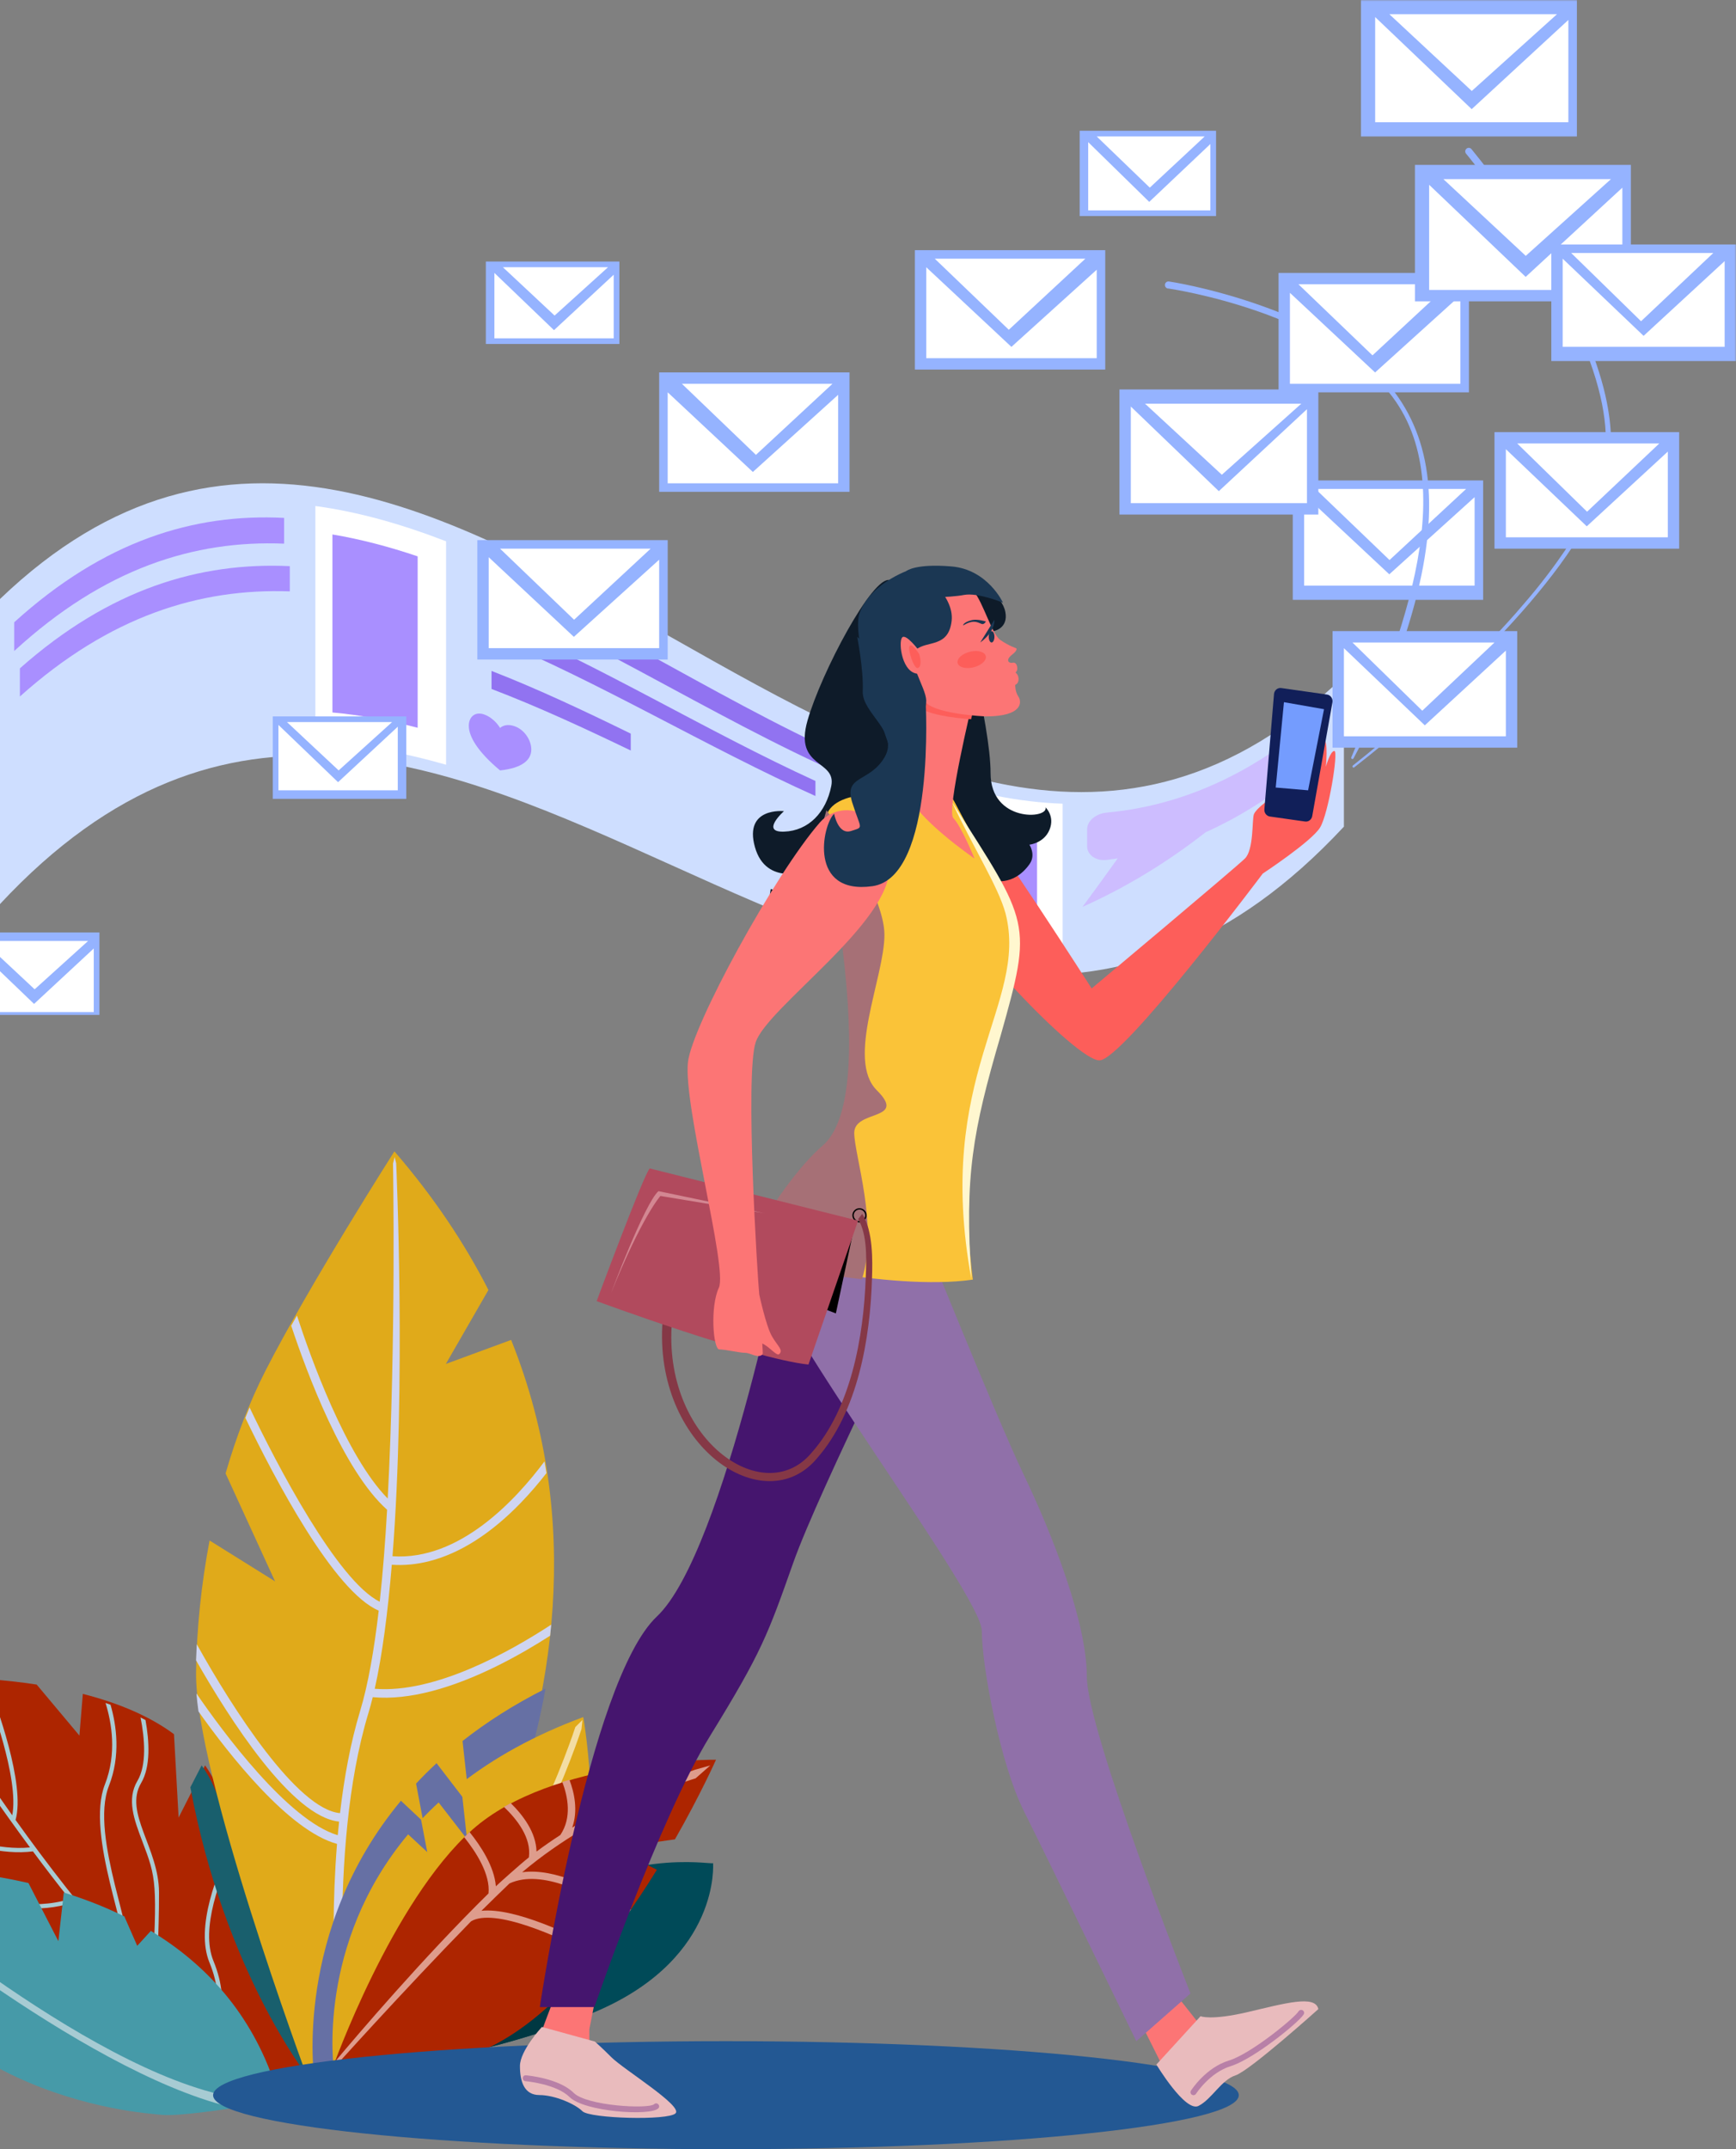<svg width="611" height="756" viewBox="0 0 611 756" fill="none" xmlns="http://www.w3.org/2000/svg">
<rect x="0" y="0" width="611" height="756" fill="#808080" stroke="none"/>
<path fill-rule="evenodd" clip-rule="evenodd" d="M16.541 680.182L-5.806 668.571C-20.015 645.818 -31.034 619.104 -32 590.235C-32 590.235 -10.946 588.907 12.906 592.56L27.953 610.508L29.154 595.838C40.836 598.834 52.216 603.322 61.235 610.013L62.864 639.339L72.176 620.977C73.942 623.458 75.451 626.134 76.659 629.023C95.252 673.495 109 731.028 109 731.028L62.782 743C62.782 743 34.157 722.176 8.357 688.837L16.541 680.182Z" fill="#AD2500"/>
<path fill-rule="evenodd" clip-rule="evenodd" d="M54.998 724.044C67.642 726.691 75.663 724.669 78.489 723.697C59.283 708.692 40.707 688.188 25.534 669.316C24.851 669.526 24.171 669.718 23.494 669.893C10.885 673.144 -0.351 670.378 -8.861 666.388C-9.343 665.596 -9.822 664.801 -10.296 664.001C-1.537 668.538 10.696 672.086 24.521 668.05C20.092 662.507 15.809 656.926 11.597 651.249C0.67 652.615 -11.418 648.914 -20.093 645.303C-20.406 644.612 -20.716 643.921 -21.021 643.227C-12.623 646.855 -0.361 650.933 10.565 649.855C-10.804 620.897 -25.729 596.893 -25.886 596.625L-30 591.435L-25.281 594.561C-25.007 595.026 -12.806 614.455 4.316 638.55C6.794 625.657 -3.404 598.339 -6.285 591C-5.732 591.039 -5.173 591.079 -4.61 591.124C-1.233 599.749 8.996 627.611 5.48 640.182C16.346 655.377 29.515 672.532 43.815 688.465C46.19 681.609 29.966 645.398 36.928 627.666C41.175 616.845 39.32 606.005 37.145 599.039C37.73 599.239 38.316 599.444 38.897 599.653C40.994 606.867 42.522 617.537 38.332 628.211C31.318 646.077 48.88 683.218 44.896 689.666C47.695 692.761 50.535 695.806 53.41 698.776C55.482 661.918 55.025 660.744 50.06 647.626C47.205 640.08 44.507 632.954 48.372 626.432C51.726 620.771 50.918 611.48 49.472 604.147C50.057 604.44 50.635 604.74 51.208 605.046C52.548 612.413 53.099 621.407 49.671 627.195C43.514 637.582 55.921 650.081 55.967 665.667C56.007 679.778 55.006 697.351 54.836 700.244C60.717 706.253 66.73 711.943 72.801 717.116C74.238 715.098 79.995 705.595 73.725 690.342C68.636 677.957 76.465 658.497 82.088 647.158C82.338 647.826 82.583 648.499 82.828 649.17C77.405 660.456 70.492 678.509 75.121 689.77C81.814 706.055 75.509 716.005 73.956 718.094C81.27 724.238 88.662 729.612 96 733.869L93.945 734.399C92.65 733.624 91.353 732.817 90.057 731.977C84.81 735.234 75.724 736.567 65.27 732.338C58.932 729.772 53.097 730.726 48.522 732.629C48.112 732.276 47.693 731.912 47.267 731.54C52.229 729.322 58.724 728.066 65.84 730.945C77.729 735.756 85.944 732.47 88.639 731.047C85.715 729.104 82.795 727.006 79.889 724.78C72.829 727.753 62.403 727.13 54.685 725.513C49.708 724.472 44.984 724.816 40.842 725.783C40.408 725.383 39.971 724.979 39.53 724.567C44.087 723.376 49.384 722.87 54.998 724.044" fill="#A7CBD3"/>
<path fill-rule="evenodd" clip-rule="evenodd" d="M67 628.705L70.967 621C72.743 623.458 74.26 626.107 75.474 628.969C94.174 673.016 108 730 108 730C108 730 78.985 693.05 67 628.705" fill="#195F6D"/>
<path fill-rule="evenodd" clip-rule="evenodd" d="M250.967 655.387C249.02 655.894 220.951 649.638 181.867 673.377C142.783 697.116 118 729 118 729C118 729 168.804 725.814 211.211 706.947C253.617 688.083 250.967 655.387 250.967 655.387" fill="#004A58"/>
<path fill-rule="evenodd" clip-rule="evenodd" d="M122.073 724.283C144.862 697.849 182.164 666.731 218 658C215.952 681.309 209.829 699.483 192.185 714.265C162.407 724.314 132.673 727.951 122.001 729C121.996 727.542 122.018 725.965 122.073 724.283" fill="#003842"/>
<path fill-rule="evenodd" clip-rule="evenodd" d="M73.764 541.884L96.818 556.27L79.394 518.285C83.111 505.455 87.794 493.22 93.411 482.223C108.911 451.866 138.816 405 138.816 405C152.737 421.122 163.602 437.452 171.909 453.762L156.925 479.773L179.898 471.331C231.86 600.742 133.058 723.505 133.058 723.505L107.907 730C107.907 730 68.51 623.908 69.005 588.126C69.213 573.084 70.82 557.338 73.764 541.884" fill="#E0AA1A"/>
<path fill-rule="evenodd" clip-rule="evenodd" d="M69.854 602.019C69.542 599.787 69.299 597.665 69.13 595.676C78.187 608.869 101.262 640.298 118.878 645.555C119.022 643.961 119.179 642.362 119.346 640.764C102.711 639.078 80.753 604.672 69 584.029C69.067 582.151 69.153 580.263 69.261 578.37C81.847 601.041 104.585 636.433 119.675 637.789C121.116 625.344 123.366 613.005 126.763 601.799C129.554 592.6 131.68 580.382 133.293 566.548C117.6 559.94 96.625 520.097 86.35 498.743C86.839 497.519 87.339 496.304 87.848 495.1C97.35 515.043 118.77 556.112 133.646 563.417C134.755 553.248 135.603 542.292 136.242 531.072C120.81 517.296 108.025 482.984 102.494 466.331C103.16 465.144 103.833 463.952 104.514 462.755C109.249 477.289 121.684 512.116 136.459 527.12C139.413 470.949 138.35 410.229 138.319 409.297L138.893 407L139.444 409.192C139.479 410.238 142.939 486.584 138.142 547.42C161.67 549.028 181.486 527.679 191.651 514.039C191.894 515.419 192.123 516.796 192.337 518.172C189.757 521.495 186.684 525.137 183.173 528.758C172.766 539.484 161.929 546.358 151.223 549.121C146.746 550.276 142.291 550.713 137.899 550.412C136.522 566.882 134.585 582.049 131.889 594.041C153.156 595.784 179.59 580.918 194 571.484C193.885 572.785 193.763 574.08 193.629 575.371C183.135 582.119 167.52 590.857 151.769 594.922C144.793 596.722 137.79 597.606 131.194 596.993C130.701 598.988 130.185 600.881 129.645 602.665C115.013 650.917 121.952 720.774 122.639 727.24L119.692 728C119.488 726.161 115.411 688.38 118.618 648.603C101.64 643.99 80.665 617.256 69.854 602.019" fill="#CFD5F1"/>
<path fill-rule="evenodd" clip-rule="evenodd" d="M134.049 724.911L110.595 731C110.595 731 103.126 679.114 141.107 633.431L148.977 640.807L146.439 627.391C148.701 624.972 151.102 622.578 153.649 620.218L165.322 635.423L162.794 612.411C171.159 605.828 180.828 599.619 192 594C178.513 668.193 135.664 722.873 134.049 724.911" fill="#6670A4"/>
<path fill-rule="evenodd" clip-rule="evenodd" d="M10.015 662.373L20.541 682.81L22.457 665.714C29.63 667.934 36.81 670.696 43.767 674.121L48.3 684.459L53.093 679.211C72.12 690.714 88.507 708.007 97 733.902L81.966 741.499C81.478 741.625 63.077 744.473 57.177 743.932C48.348 743.12 -33.362 737.784 -57 657.748C-57 657.748 -25.23 654.253 10.015 662.373" fill="#469AA8"/>
<path fill-rule="evenodd" clip-rule="evenodd" d="M82 737.665L80.464 741C28.163 728.041 -47.466 664.777 -50.559 662.062L-55 658L-48.558 659.804C-47.777 660.489 30.116 728.427 82 737.665" fill="#A7CBD3"/>
<path fill-rule="evenodd" clip-rule="evenodd" d="M143.642 645.244L150.38 651.502L148.206 640.119C150.145 638.066 152.2 636.033 154.38 634.032L164.373 646.934L162.212 627.407C173.543 618.566 187.672 610.519 205.279 604C205.279 604 215.012 657.677 197.664 686.882C180.315 716.088 142.803 721.49 142.803 721.49L117.508 728C117.508 728 111.123 684.008 143.642 645.244" fill="#E0AA1A"/>
<path fill-rule="evenodd" clip-rule="evenodd" d="M139.847 723.007L136 724C182.154 670.967 202.296 608.137 202.498 607.499L205 605L204.668 608.175C204.468 608.808 184.813 670.144 139.847 723.007" fill="#F3DDA3"/>
<path fill-rule="evenodd" clip-rule="evenodd" d="M117 727.611C117 727.611 137.847 668.875 166.225 643.636C194.606 618.398 252 619.001 252 619.001C252 619.001 246.67 631.033 237.55 647.006L216.221 650.042L231.197 657.705C216.222 681.961 194.427 710.567 170.057 721.165C124.609 740.929 117 727.611 117 727.611" fill="#AD2500"/>
<path fill-rule="evenodd" clip-rule="evenodd" d="M117 728C117.006 727.983 117.264 727.242 118.123 724.956C125.417 716.234 149.169 688.364 171.934 666.039C172.619 659.342 167.6 651.525 163.365 646.238C163.991 645.617 164.62 645.015 165.254 644.428C169.249 649.382 173.987 656.61 174.523 663.521C175.586 662.497 183.325 655.55 186.142 653.351C187.082 646.511 181.997 639.991 177.366 635.595C178.154 635.141 178.953 634.7 179.761 634.269C184.122 638.544 188.678 644.59 188.832 651.3C191.604 649.239 194.404 647.301 197.198 645.491C201.331 639.414 199.877 631.998 197.905 626.811C198.742 626.548 199.58 626.293 200.419 626.047C202.167 630.672 203.492 636.926 201.399 642.855C203.901 641.335 206.381 639.912 208.816 638.586C213.41 629.955 213.682 625.213 213.243 622.875C214.1 622.699 214.952 622.53 215.797 622.371C216.29 625.004 215.998 629.432 212.724 636.515C230.218 627.501 244.361 622.595 244.596 622.531L250 621L244.82 625.554C244.459 625.653 211.23 635.447 183.777 658.581C195.694 656.936 209.875 664.917 218.066 669.527C219.428 670.293 220.891 671.114 222.044 671.707C221.551 672.422 221.055 673.136 220.555 673.849C219.557 673.329 218.333 672.644 216.798 671.779C207.694 666.657 190.855 657.182 179.316 662.52C177.919 663.815 171.086 670.495 169.454 672.134C181.212 670.948 201.286 680.64 211.437 686.061C210.892 686.744 210.342 687.426 209.788 688.103C196.377 680.997 173.911 671.032 165.801 675.836C141.349 700.86 117 728 117 728" fill="#DE9C8C"/>
<path fill-rule="evenodd" clip-rule="evenodd" d="M0 318.011C157.668 148.77 315.334 460.025 473 290.783V237.928C315.334 389.018 157.668 59.612 0 210.7V318.011Z" fill="#CEDEFF"/>
<path fill-rule="evenodd" clip-rule="evenodd" d="M173 210.209C220.333 230.623 267.667 262.537 315 280V273.329C267.667 255.353 220.333 222.927 173 202V210.209Z" fill="#9173F1"/>
<path fill-rule="evenodd" clip-rule="evenodd" d="M173 224.231C211 239.894 249 262.974 287 280V274.71C249 257.369 211 233.976 173 218V224.231Z" fill="#9173F1"/>
<path fill-rule="evenodd" clip-rule="evenodd" d="M111 261.246C126.333 261.752 141.667 264.627 157 269V190.415C141.667 184.491 126.333 180.059 111 178V261.246Z" fill="white"/>
<path fill-rule="evenodd" clip-rule="evenodd" d="M173 242.346C189.333 248.575 205.667 256.138 222 264V258.062C205.667 250.064 189.333 242.365 173 236V242.346Z" fill="#9173F1"/>
<path fill-rule="evenodd" clip-rule="evenodd" d="M117 250.618C126.999 251.521 137.001 253.398 147 256V195.701C137.001 192.326 126.999 189.677 117 188V250.618Z" fill="#A98FFF"/>
<path fill-rule="evenodd" clip-rule="evenodd" d="M328 335.685C343.333 339.095 358.667 340.724 374 339.694V282.707C358.667 282.172 343.333 278.975 328 274V335.685Z" fill="white"/>
<path fill-rule="evenodd" clip-rule="evenodd" d="M335 328.62C344.999 330.642 354.999 331.85 365 332V288.685C354.999 287.767 344.999 285.79 335 283V328.62Z" fill="#A98FFF"/>
<path fill-rule="evenodd" clip-rule="evenodd" d="M5 229C36.667 199.916 68.333 189.959 100 191.234V182.173C68.333 180.552 36.667 190.162 5 218.898V229Z" fill="#A98FFF"/>
<path fill-rule="evenodd" clip-rule="evenodd" d="M7 245C38.667 216.642 70.333 206.904 102 208.024C102 205.065 102 202.105 102 199.145C70.333 197.683 38.667 207.082 7 235.097V245Z" fill="#A98FFF"/>
<path fill-rule="evenodd" clip-rule="evenodd" d="M381 319C385.13 313.402 389.259 307.718 393.389 301.936C392.107 302.137 390.824 302.317 389.542 302.476C385.719 302.961 382.619 300.703 382.619 297.69V291.744C382.619 288.723 385.719 286.195 389.542 285.841C411.72 283.765 433.897 275.554 456.076 258.565C459.9 255.649 463 255.059 463 257.627V262.704C463 265.263 459.9 270.113 456.076 273.161C445.505 281.583 434.934 288.01 424.363 292.73C409.908 304.023 395.454 312.536 381 319" fill="#CDBDFF"/>
<path fill-rule="evenodd" clip-rule="evenodd" d="M176 256.067C176 256.072 174.152 252.708 170.5 251.356C167.244 250.154 165 252.125 165 255.323C165 259.039 168.059 264.382 176 271C183.941 270.163 187 267.25 187 263.633C187 260.533 184.754 256.92 181.498 255.602C177.848 254.131 176 256.068 176 256.067" fill="#A98FFF"/>
<path fill-rule="evenodd" clip-rule="evenodd" d="M327.538 281.371C327.538 281.371 335.031 278.716 341.981 285.654C348.929 292.593 384.217 347.694 384.217 347.694C384.217 347.694 435.038 305.111 438.172 301.981C441.305 298.851 440.624 288.511 441.305 286.471C441.986 284.43 448.253 279.667 449.889 279.667C451.524 279.667 446.756 286.471 446.756 286.471C446.756 286.471 452.479 285.11 454.386 279.667C456.293 274.225 455.338 260.212 457.383 260.212C459.427 260.212 459.29 267.15 459.29 267.15C459.29 267.15 458.473 255.675 461.197 257.127C463.924 258.579 463.241 267.967 463.241 267.967C463.241 267.967 464.059 260.212 465.831 260.212C467.601 260.212 466.647 269.736 466.647 269.736C466.647 269.736 468.146 264.157 469.645 264.157C471.144 264.157 467.601 286.198 464.603 291.096C461.605 295.994 444.439 307.286 444.439 307.286C444.439 307.286 395.118 373 386.942 373C378.768 373 336.53 328.374 329.718 311.504C322.906 294.633 327.538 281.371 327.538 281.371" fill="#FD5E5A"/>
<path fill-rule="evenodd" clip-rule="evenodd" d="M459.335 288.978L446.943 287.217C445.755 287.047 444.904 285.935 445.009 284.688L448.396 244.142C448.507 242.807 449.664 241.841 450.935 242.022L467.057 244.315C468.328 244.495 469.197 245.751 468.961 247.067L461.847 287.083C461.628 288.314 460.523 289.147 459.335 288.978" fill="#111F59"/>
<path fill-rule="evenodd" clip-rule="evenodd" d="M451.897 247L449 277.021L460.397 278L466 249.469L451.897 247Z" fill="#749CFE"/>
<path fill-rule="evenodd" clip-rule="evenodd" d="M436 737C436 747.492 355.188 756 255.499 756C155.814 756 75 747.492 75 737C75 726.508 155.814 718 255.499 718C355.188 718 436 726.508 436 737" fill="#235893"/>
<path fill-rule="evenodd" clip-rule="evenodd" d="M337.414 213C337.414 213 348.642 254.65 348.642 271.995C348.642 289.34 369.141 288.158 367.981 283.997C367.981 283.997 371.332 287.06 369.399 291.834C367.466 296.606 362.31 297.123 362.31 297.123C362.31 297.123 364.63 300.606 362.44 303.83C360.248 307.056 354.836 312.473 346.071 308.732C337.307 304.991 323 278.945 323 278.945L337.414 213Z" fill="#0E1B29"/>
<path fill-rule="evenodd" clip-rule="evenodd" d="M313.179 204.066C313.179 204.066 331.402 206.62 334.356 224.551C337.31 242.482 329.729 276.96 319.289 285.093C308.85 293.225 305.319 318.574 296.405 324.525C287.49 330.479 267.836 330.124 271.274 312.693C271.274 312.693 280.112 316.618 284.597 306.223C284.597 306.223 269.651 312.068 265.696 297.941C261.742 283.813 275.923 285.333 275.923 285.333C275.923 285.333 267.447 292.858 276 292.537C284.552 292.218 290.728 285.827 292.576 276.469C294.421 267.112 279.371 270.385 284.206 253.473C289.041 236.561 307.204 202.29 313.179 204.066" fill="#0E1B29"/>
<path fill-rule="evenodd" clip-rule="evenodd" d="M199.175 693C198.1 694.03 187 724.269 187 724.269L207.41 726L207.425 713.782L211 695.749L199.175 693Z" fill="#FC7575"/>
<path fill-rule="evenodd" clip-rule="evenodd" d="M399 706.504L409.261 727L423 713.094L409.435 696L399 706.504Z" fill="#FC7575"/>
<path fill-rule="evenodd" clip-rule="evenodd" d="M328 444.401C328 444.401 288.256 524.075 279.221 549.635C270.185 575.194 268.029 581.21 249.958 610.557C231.886 639.903 209.217 706 209.217 706H190C190 706 207.084 591.355 231.179 568.633C255.273 545.915 277.688 429 277.688 429L322.243 434.477L328 444.401Z" fill="#45156E"/>
<path fill-rule="evenodd" clip-rule="evenodd" d="M294.02 409C294.02 409 271 432.362 271 447.829C271 463.296 345.566 560.957 345.566 573.694C345.566 586.429 352.136 620.654 360.347 637.028C368.557 653.405 399.93 718 399.93 718L419 701.217C419 701.217 382.511 608.829 382.511 589.724C382.511 570.618 370.383 539.738 360.347 518.813C350.312 497.889 322.704 429.012 322.704 429.012L294.02 409Z" fill="#9070A9"/>
<path fill-rule="evenodd" clip-rule="evenodd" d="M319.84 279.805C319.84 279.805 295.601 276.32 291.186 286.045C286.172 297.085 295.917 314.456 298.165 333.442C302.393 369.152 300.779 393.903 291.186 402.304C277.142 414.599 263 441.827 263 441.827C263 441.827 312.813 454.38 342.406 450.117C342.406 450.117 338.94 425.402 341.475 403.995C344.804 375.85 357 345.514 357 334.918C357 316.264 352.483 313.509 335.786 281.764C333.3 277.038 319.84 279.805 319.84 279.805" fill="#FAC338"/>
<path fill-rule="evenodd" clip-rule="evenodd" d="M341.91 450C328.614 378.234 362.071 353.177 353.916 321.335C351.432 312.029 342.706 298.471 335 282C362.585 325.095 363.505 324.195 352.201 364.222C342.308 397.996 339.447 413.757 341.91 450" fill="#FFF7CF"/>
<path fill-rule="evenodd" clip-rule="evenodd" d="M300.656 398.498C300.656 390.231 319.51 394.352 308.605 383.519C297.7 372.684 311.285 343.735 311.285 328.83C311.285 313.927 290.896 285 290.896 285L288.116 294.497C288.198 305.157 294.807 319.201 296.618 334.264C300.899 369.896 299.265 394.592 289.548 402.975C275.326 415.244 261 442.412 261 442.412C261 442.412 281.035 447.385 303.353 450C309.319 431.38 300.656 406.258 300.656 398.498" fill="#A67076"/>
<path fill-rule="evenodd" clip-rule="evenodd" d="M342.088 247.792C342.088 247.792 333.058 285.264 335.532 287.768C338.327 290.595 343 302 343 302C343 302 322.058 287.731 319 278.275L323.524 241L342.088 247.792Z" fill="#FC7575"/>
<path fill-rule="evenodd" clip-rule="evenodd" d="M323.905 241L343 247.809C343 247.809 342.511 249.84 341.787 253C335.45 252.527 325.672 251.311 323 248.268L323.905 241Z" fill="#FD5E5A"/>
<path fill-rule="evenodd" clip-rule="evenodd" d="M322 213.001L349.752 222C349.752 222 354.973 221.092 353.839 215.249C352.705 209.405 345.214 204.942 338.069 202.888C330.925 200.833 322.496 201.003 322.496 201.003L322 213.001Z" fill="#0E1B29"/>
<path fill-rule="evenodd" clip-rule="evenodd" d="M303.281 429.369C302.249 429.799 301.062 429.313 300.631 428.28C300.201 427.249 300.687 426.063 301.721 425.631C302.752 425.201 303.94 425.689 304.37 426.72C304.801 427.751 304.314 428.939 303.281 429.369M304.806 426.537C304.276 425.264 302.812 424.662 301.539 425.193C300.264 425.725 299.661 427.19 300.194 428.463C300.726 429.736 302.189 430.338 303.464 429.807C304.737 429.275 305.338 427.811 304.806 426.537" fill="black"/>
<path fill-rule="evenodd" clip-rule="evenodd" d="M236.518 464.747C232.936 506.109 268.777 531.222 285.657 511.002C299.414 495.479 303.969 470.434 304.701 449.377C304.953 443.204 305.354 434.388 302.033 428.83L303.456 427C307.304 432.943 307.115 443.337 306.909 449.511C306.31 471.128 301.792 496.662 287.638 512.872C269.097 535.277 229.718 508.843 233.219 464.382L236.518 464.747Z" fill="#853846"/>
<path fill-rule="evenodd" clip-rule="evenodd" d="M294.19 462L287 459.257L301 430L294.19 462Z" fill="black"/>
<path fill-rule="evenodd" clip-rule="evenodd" d="M228.654 411C226.207 414.008 210 457.675 210 457.675C210 457.675 264.568 477.845 284.543 480L302 429.381L228.654 411Z" fill="#B14A5D"/>
<path fill-rule="evenodd" clip-rule="evenodd" d="M215 455C215 455 226.835 423.349 231.749 419L269 426.744L232.442 420.69C232.442 420.69 226.085 427.634 215 455" fill="#D38792"/>
<path fill-rule="evenodd" clip-rule="evenodd" d="M312.978 304.747C312.493 296.525 309.468 291.402 306.135 288.228C301.149 283.478 293.118 284.091 288.592 289.274C272.699 307.475 243.415 361.017 242.112 373.761C240.534 389.181 256.171 446.218 253.014 452.956C249.858 459.692 251.011 474.67 253.162 474.67C255.316 474.67 260.186 475.86 262.195 475.86C264.203 475.86 266.841 477.994 268.348 476.422C268.63 476.127 268.284 473.921 268.312 472.602C270.936 473.788 273.388 477.19 274.286 476.298C275.756 474.836 273.765 473.634 271.679 470.022C269.593 466.412 267.227 455.346 267.227 455.346C266.67 450.11 262.148 378.303 265.959 366.654C269.976 354.38 314.126 324.209 312.978 304.747" fill="#FC7575"/>
<path fill-rule="evenodd" clip-rule="evenodd" d="M329.123 204.003C329.123 204.003 339.14 203.756 342.643 207.905C346.147 212.054 349.01 223.037 352.119 225.152C355.229 227.268 357.607 227.999 357.607 227.999C357.607 227.999 358.531 228.477 356.185 230.309C353.841 232.139 354.887 233.434 356.501 233.115C358.117 232.793 358.562 235.923 357.39 236.528C357.39 236.528 358.491 237.284 358.496 238.897C358.502 240.511 357.308 240.92 357.308 240.92C357.308 240.92 357.228 243.273 358.425 245.021C359.623 246.771 360.183 251.995 347.007 252C347.007 252 327.283 251.254 325.119 246.092C322.956 240.933 310.779 223.033 316.527 214.381C322.275 205.731 329.123 204.003 329.123 204.003" fill="#FC7575"/>
<path fill-rule="evenodd" clip-rule="evenodd" d="M321.359 200.008C323.024 199.682 336.041 208.906 334.933 218.422C333.825 227.938 326.259 225.272 322.439 228.502C318.618 231.732 325.893 241.772 325.995 246.399C326.097 251.029 319.074 279 319.074 279C319.074 279 298.381 226.851 302.557 215.616C306.731 204.381 321.359 200.008 321.359 200.008" fill="#1B3753"/>
<path fill-rule="evenodd" clip-rule="evenodd" d="M323.596 229.068C323.596 229.068 318.724 222.473 317.443 224.329C316.162 226.188 317.518 237.039 323.343 237C329.17 236.963 323.596 229.068 323.596 229.068" fill="#FC7575"/>
<path fill-rule="evenodd" clip-rule="evenodd" d="M325.771 246.357C325.771 246.357 329.48 308.628 307.028 311.729C284.576 314.829 289.312 290.437 293.577 286.23C293.577 286.23 294.95 293.819 299.565 292.301C304.179 290.782 303.018 291.996 299.948 282.283C296.877 272.569 306.106 275.328 311.335 266.359C316.565 257.39 303.33 250.94 303.645 243.123C303.959 235.306 301.681 224 301.681 224L325.771 246.357Z" fill="#1B3753"/>
<path fill-rule="evenodd" clip-rule="evenodd" d="M350 224C350 225.106 349.552 226 349.001 226C348.448 226 348 225.106 348 224C348 222.896 348.448 222 349.001 222C349.552 222 350 222.896 350 224" fill="#1B3753"/>
<path fill-rule="evenodd" clip-rule="evenodd" d="M464 706.72C464 706.72 439.853 728.41 434.852 730.025C429.849 731.638 426.456 738.45 421.813 740.779C417.168 743.11 407 726.228 407 726.228L422.545 709.224C422.545 709.224 426.1 710.812 439.138 707.765C452.178 704.716 462.963 701.612 464 706.72" fill="#E9BBBD"/>
<path fill-rule="evenodd" clip-rule="evenodd" d="M209.345 718.12C209.345 718.12 211.618 720.077 215.194 723.661C219.437 727.915 240.397 740.75 237.774 743.378C235.152 746.008 207.546 745.205 204.996 742.649C202.447 740.093 195.236 736.954 189.847 736.954C184.457 736.954 183 732.132 183 726.73C183 721.325 190.72 713 190.72 713L209.345 718.12Z" fill="#E9BBBD"/>
<path fill-rule="evenodd" clip-rule="evenodd" d="M349.986 218C349.986 218 350.518 221.971 345 226L349.986 218Z" fill="#1B3753"/>
<path fill-rule="evenodd" clip-rule="evenodd" d="M337.023 233.127C337.282 234.662 339.722 235.402 342.471 234.779C345.219 234.157 347.237 232.409 346.977 230.873C346.718 229.338 344.278 228.598 341.529 229.221C338.781 229.843 336.763 231.593 337.023 233.127" fill="#FD5E5A"/>
<path fill-rule="evenodd" clip-rule="evenodd" d="M347 218.614C347 218.614 344.269 217.745 342.371 218.074C340.473 218.403 338.873 219.386 339.008 220C339.008 220 340.894 218.768 342.588 218.708C344.279 218.649 345.293 219.635 345.951 219.52C346.607 219.407 347 218.614 347 218.614" fill="#1B3753"/>
<path fill-rule="evenodd" clip-rule="evenodd" d="M319.048 200.86C319.048 200.86 322.046 198.193 334.846 199.246C347.644 200.301 353 212 353 212C353 212 344.159 208.341 339.25 209.281C334.341 210.221 322.868 210.525 320.712 209.109C318.556 207.693 319.048 200.86 319.048 200.86" fill="#1B3753"/>
<path fill-rule="evenodd" clip-rule="evenodd" d="M200.416 737.63C195.806 733.044 185.052 732.077 184.946 732.068C183.556 731.951 183.768 729.86 185.122 730.007C185.595 730.046 196.739 731.045 201.885 736.167C206.554 740.81 228.233 741.947 230.226 740.168C231.253 739.252 232.616 740.717 231.696 741.632C228.891 744.423 205.686 742.872 200.416 737.63" fill="#B880A7"/>
<path fill-rule="evenodd" clip-rule="evenodd" d="M420.052 737C419.861 737 419.669 736.95 419.496 736.843C419.003 736.541 418.852 735.905 419.16 735.419C419.368 735.09 424.371 727.305 432.547 724.806C440.267 722.444 455.587 709.862 457.047 707.497C457.35 707.01 457.993 706.853 458.493 707.151C458.991 707.447 459.149 708.084 458.847 708.572C457.025 711.519 441.079 724.363 433.172 726.781C425.758 729.048 420.993 736.438 420.945 736.514C420.746 736.828 420.404 737 420.052 737" fill="#B880A7"/>
<mask id="mask0" mask-type="alpha" maskUnits="userSpaceOnUse" x="-57" y="0" width="668" height="756">
<path fill-rule="evenodd" clip-rule="evenodd" d="M-57 756H611V0H-57V756Z" fill="white"/>
</mask>
<g mask="url(#mask0)">
<path fill-rule="evenodd" clip-rule="evenodd" d="M455 211H522V169H455V211Z" fill="#95B3FF"/>
<path fill-rule="evenodd" clip-rule="evenodd" d="M516 172H463L489.057 197L516 172Z" fill="white"/>
<path fill-rule="evenodd" clip-rule="evenodd" d="M488.975 202.018L459 174V206H519V174.877L488.975 202.018Z" fill="white"/>
<path fill-rule="evenodd" clip-rule="evenodd" d="M438.807 105.791C496.382 124.583 521.278 157.965 488.184 241.205C484.707 249.936 480.841 258.517 476.369 266.773C476.097 267.273 475.346 266.862 475.617 266.361C492.858 225.431 516.91 166.976 486.085 134.888C459.649 107.284 405.936 100.707 411.057 101.494C410.376 101.388 409.91 100.749 410.015 100.064C410.118 99.379 410.754 98.909 411.434 99.015C417.919 100.013 428.572 102.456 438.807 105.791" fill="#95B3FF"/>
<path fill-rule="evenodd" clip-rule="evenodd" d="M565.056 139.219C567.683 151.083 567.341 158.819 565.837 166.303C565.413 168.397 563.981 172.387 563.995 172.346C551.648 205.798 504.513 248.208 476.65 269.915C476.475 270.053 476.222 270.02 476.087 269.842C475.846 269.529 476.185 269.229 476.162 269.27C499.594 250.775 523.207 227.935 535.883 212.934C549.047 197.891 556.089 185.252 555.34 186.504C565.634 168.987 572.457 151.018 551.776 108.972C536.976 79.067 515.656 53.64 515.988 54.045C515.553 53.513 515.627 52.726 516.153 52.287C516.681 51.847 517.463 51.921 517.898 52.452C536.177 74.721 558.561 110.671 565.056 139.219" fill="#95B3FF"/>
<path fill-rule="evenodd" clip-rule="evenodd" d="M380 76H428V46H380V76Z" fill="#95B3FF"/>
<path fill-rule="evenodd" clip-rule="evenodd" d="M424 48H386L404.682 66L424 48Z" fill="white"/>
<path fill-rule="evenodd" clip-rule="evenodd" d="M404.482 71.013L383 50V74H426V50.657L404.482 71.013Z" fill="white"/>
<path fill-rule="evenodd" clip-rule="evenodd" d="M322 130H389V88H322V130Z" fill="#95B3FF"/>
<path fill-rule="evenodd" clip-rule="evenodd" d="M382 91H329L355.057 116L382 91Z" fill="white"/>
<path fill-rule="evenodd" clip-rule="evenodd" d="M355.975 122.018L326 94V126H386V94.877L355.975 122.018Z" fill="white"/>
<path fill-rule="evenodd" clip-rule="evenodd" d="M450 138H517V96H450V138Z" fill="#95B3FF"/>
<path fill-rule="evenodd" clip-rule="evenodd" d="M510 100H457L483.057 125L510 100Z" fill="white"/>
<path fill-rule="evenodd" clip-rule="evenodd" d="M483.975 131.018L454 103V135H514V103.877L483.975 131.018Z" fill="white"/>
<path fill-rule="evenodd" clip-rule="evenodd" d="M232 173H299V131H232V173Z" fill="#95B3FF"/>
<path fill-rule="evenodd" clip-rule="evenodd" d="M293 135H240L266.057 160L293 135Z" fill="white"/>
<path fill-rule="evenodd" clip-rule="evenodd" d="M264.975 166.018L235 138V170H295V138.877L264.975 166.018Z" fill="white"/>
<path fill-rule="evenodd" clip-rule="evenodd" d="M168 232H235V190H168V232Z" fill="#95B3FF"/>
<path fill-rule="evenodd" clip-rule="evenodd" d="M229 193H176L202.057 218L229 193Z" fill="white"/>
<path fill-rule="evenodd" clip-rule="evenodd" d="M201.975 224.018L172 196V228H232V196.877L201.975 224.018Z" fill="white"/>
<path fill-rule="evenodd" clip-rule="evenodd" d="M171 121H218V92H171V121Z" fill="#95B3FF"/>
<path fill-rule="evenodd" clip-rule="evenodd" d="M214 94H177L195.191 111L214 94Z" fill="white"/>
<path fill-rule="evenodd" clip-rule="evenodd" d="M194.982 116.138L174 96V119H216V96.631L194.982 116.138Z" fill="white"/>
<path fill-rule="evenodd" clip-rule="evenodd" d="M96 281H143V252H96V281Z" fill="#95B3FF"/>
<path fill-rule="evenodd" clip-rule="evenodd" d="M138 254H101L119.191 271L138 254Z" fill="white"/>
<path fill-rule="evenodd" clip-rule="evenodd" d="M118.983 275.138L98 255V278H140V255.63L118.983 275.138Z" fill="white"/>
<path fill-rule="evenodd" clip-rule="evenodd" d="M-12 357H35V328H-12V357Z" fill="#95B3FF"/>
<path fill-rule="evenodd" clip-rule="evenodd" d="M31 331H-6L12.191 348L31 331Z" fill="white"/>
<path fill-rule="evenodd" clip-rule="evenodd" d="M11.983 353.138L-9 333V356H33V333.63L11.983 353.138Z" fill="white"/>
<path fill-rule="evenodd" clip-rule="evenodd" d="M498 106H574V58H498V106Z" fill="#95B3FF"/>
<path fill-rule="evenodd" clip-rule="evenodd" d="M567 63H508L537.005 90L567 63Z" fill="white"/>
<path fill-rule="evenodd" clip-rule="evenodd" d="M536.972 97.396L503 65V102H571V66.016L536.972 97.396Z" fill="white"/>
<path fill-rule="evenodd" clip-rule="evenodd" d="M479 48H555V0H479V48Z" fill="#95B3FF"/>
<path fill-rule="evenodd" clip-rule="evenodd" d="M548 5H489L518.007 32L548 5Z" fill="white"/>
<path fill-rule="evenodd" clip-rule="evenodd" d="M517.973 38.396L484 6V43H552V7.016L517.973 38.396Z" fill="white"/>
<path fill-rule="evenodd" clip-rule="evenodd" d="M469 263H534V222H469V263Z" fill="#95B3FF"/>
<path fill-rule="evenodd" clip-rule="evenodd" d="M526 226H476L500.581 250L526 226Z" fill="white"/>
<path fill-rule="evenodd" clip-rule="evenodd" d="M501.476 255.143L473 228V259H530V228.851L501.476 255.143Z" fill="white"/>
<path fill-rule="evenodd" clip-rule="evenodd" d="M546 127H611V86H546V127Z" fill="#95B3FF"/>
<path fill-rule="evenodd" clip-rule="evenodd" d="M603 89H553L577.582 113L603 89Z" fill="white"/>
<path fill-rule="evenodd" clip-rule="evenodd" d="M578.476 118.142L550 91V122H607V91.85L578.476 118.142Z" fill="white"/>
<path fill-rule="evenodd" clip-rule="evenodd" d="M526 193H591V152H526V193Z" fill="#95B3FF"/>
<path fill-rule="evenodd" clip-rule="evenodd" d="M584 156H534L558.582 180L584 156Z" fill="white"/>
<path fill-rule="evenodd" clip-rule="evenodd" d="M558.476 185.142L530 158V189H587V158.85L558.476 185.142Z" fill="white"/>
<path fill-rule="evenodd" clip-rule="evenodd" d="M394 181H464V137H394V181Z" fill="#95B3FF"/>
<path fill-rule="evenodd" clip-rule="evenodd" d="M458 142H403L430.039 167L458 142Z" fill="white"/>
<path fill-rule="evenodd" clip-rule="evenodd" d="M428.975 172.769L398 143V177H460V143.934L428.975 172.769Z" fill="white"/>
<path fill-rule="evenodd" clip-rule="evenodd" d="M323.5 230.051C323.5 230.051 320.928 225.989 320.155 227.239C319.383 228.489 321.677 235.267 322.97 234.992C324.263 234.717 324.217 232.223 323.5 230.051" fill="#FD5E5A"/>
</g>
</svg>

